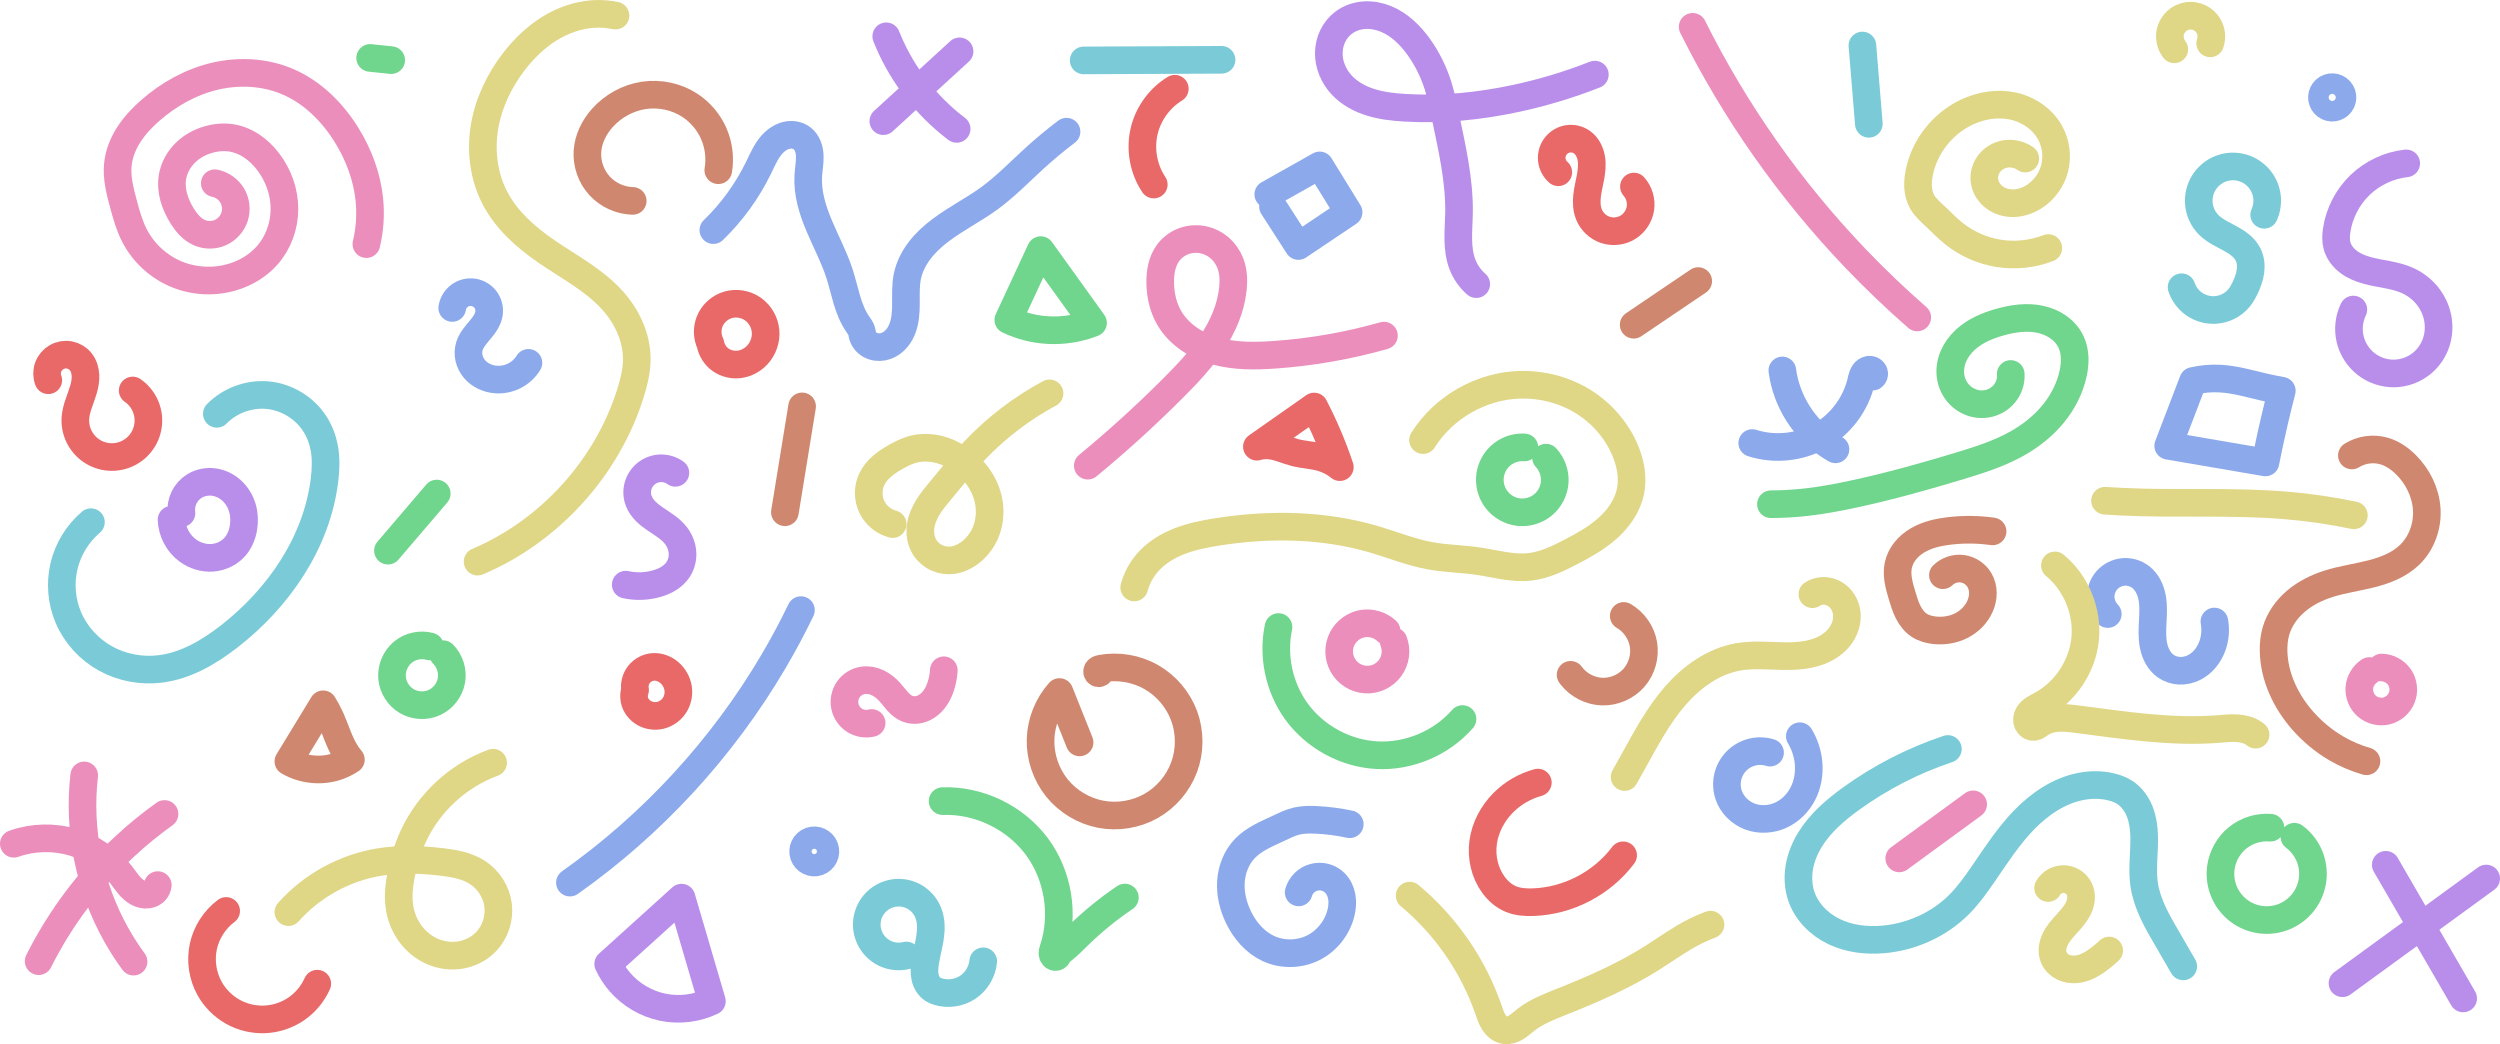 <svg width="135.71mm" height="56.684mm" version="1.1" viewBox="0 0 135.71 56.684" xmlns="http://www.w3.org/2000/svg">
 <g transform="translate(-.731 -2.694)" fill="none" stroke-linecap="round" stroke-linejoin="round" stroke-width="1.5">
  <path d="m12.39 12.641c0.389 0.076 0.741 0.323 0.944 0.664 0.203 0.34 0.253 0.768 0.134 1.146-0.119 0.378-0.404 0.7-0.765 0.864-0.361 0.164-0.791 0.166-1.154 0.006-0.405-0.179-0.702-0.536-0.935-0.912-0.387-0.624-0.64-1.367-0.523-2.093 0.085-0.529 0.365-1.019 0.757-1.383 0.392-0.365 0.892-0.606 1.415-0.717 0.312-0.066 0.635-0.088 0.951-0.048 0.417 0.053 0.817 0.214 1.168 0.444 0.351 0.23 0.655 0.53 0.909 0.864 0.557 0.731 0.882 1.643 0.881 2.562-1e-3 0.919-0.334 1.84-0.944 2.527-0.487 0.548-1.138 0.941-1.839 1.157-1.005 0.31-2.118 0.259-3.088-0.147-0.97-0.405-1.791-1.161-2.271-2.097-0.279-0.544-0.444-1.138-0.602-1.728-0.186-0.689-0.368-1.398-0.301-2.109 0.055-0.584 0.278-1.145 0.595-1.638 0.317-0.494 0.724-0.924 1.165-1.311 1.006-0.883 2.21-1.555 3.513-1.861 1.303-0.306 2.707-0.232 3.938 0.291 1.345 0.572 2.431 1.652 3.203 2.894 0.657 1.057 1.107 2.251 1.237 3.488 0.085 0.815 0.032 1.645-0.159 2.442" stroke="#eb8ebc" style="paint-order:stroke markers fill"/>
  <path d="m19.778 43.931c-0.11-0.132-0.211-0.273-0.301-0.42-0.344-0.562-0.524-1.206-0.793-1.808-0.12-0.268-0.258-0.528-0.412-0.777l-1.887 3.1c0.798 0.471 1.806 0.569 2.679 0.262 0.251-0.088 0.492-0.209 0.713-0.357z" stroke="#cf886f" style="paint-order:stroke markers fill"/>
  <path d="m39.295 21.353c-0.176-0.368-0.193-0.808-0.048-1.189 0.169-0.442 0.556-0.793 1.011-0.923 0.455-0.131 0.967-0.04 1.352 0.235 0.386 0.274 0.639 0.725 0.679 1.196 0.04 0.472-0.133 0.956-0.458 1.3-0.249 0.264-0.587 0.447-0.946 0.498-0.36 0.051-0.739-0.034-1.036-0.244-0.288-0.204-0.492-0.524-0.555-0.872z" stroke="#e96969" style="paint-order:stroke markers fill"/>
  <path d="m59.336 42.995-1.094-2.735c-0.629 0.702-1 1.632-1.025 2.575-0.025 0.943 0.294 1.891 0.884 2.627 0.591 0.735 1.448 1.252 2.374 1.431 0.926 0.179 1.914 0.018 2.736-0.445 0.822-0.463 1.471-1.225 1.798-2.109 0.327-0.885 0.329-1.885 0.006-2.772-0.323-0.886-0.969-1.651-1.788-2.118s-1.807-0.632-2.734-0.458c-0.028 0.005-0.056 0.011-0.083 0.02s-0.053 0.022-0.075 0.041-0.039 0.043-0.046 0.071c-0.007 0.028-0.003 0.059 0.014 0.082 0.016 0.023 0.044 0.037 0.071 0.037 0.028 0 0.055-0.014 0.071-0.037" stroke="#cf886f" style="paint-order:stroke markers fill"/>
  <path d="m69.578 13.243 2.791-1.57 1.57 2.545-2.727 1.831-1.379-2.14" stroke="#8caaeb" style="paint-order:stroke markers fill"/>
  <path d="m88.874 36.13c0.56 0.324 0.964 0.906 1.07 1.544 0.106 0.638-0.086 1.32-0.511 1.808-0.425 0.488-1.074 0.772-1.72 0.755-0.647-0.018-1.279-0.338-1.676-0.848-0.016-0.021-0.032-0.042-0.048-0.063" stroke="#cf886f" style="paint-order:stroke markers fill"/>
  <path d="m89.413 20.322 3.504-2.37" stroke="#cf886f" style="paint-order:stroke markers fill"/>
  <path d="m68.96 26.942 3.108-2.18c0.405 0.779 0.766 1.581 1.078 2.402 0.112 0.294 0.218 0.59 0.317 0.888-0.28-0.229-0.605-0.402-0.951-0.507-0.484-0.147-1-0.16-1.49-0.285-0.484-0.124-0.944-0.359-1.443-0.388-0.208-0.012-0.418 0.012-0.618 0.071z" stroke="#e96969" style="paint-order:stroke markers fill"/>
  <path d="m35.205 40.149c-0.051-0.295 0.029-0.609 0.214-0.844 0.185-0.235 0.471-0.387 0.769-0.408 0.322-0.023 0.645 0.105 0.888 0.317 0.243 0.213 0.412 0.51 0.464 0.83 0.051 0.319-0.016 0.657-0.19 0.929-0.174 0.272-0.455 0.475-0.769 0.551-0.314 0.075-0.659 0.021-0.931-0.153-0.168-0.107-0.308-0.258-0.396-0.436-0.119-0.241-0.137-0.531-0.048-0.785z" stroke="#e96969" style="paint-order:stroke markers fill"/>
  <path d="m10.582 30.549c-0.036-0.284 0.012-0.577 0.135-0.835 0.123-0.258 0.321-0.48 0.563-0.631 0.312-0.195 0.695-0.27 1.06-0.22 0.365 0.049 0.71 0.221 0.98 0.471 0.27 0.251 0.464 0.578 0.568 0.931 0.104 0.353 0.119 0.73 0.056 1.093-0.062 0.363-0.205 0.718-0.444 0.999-0.308 0.362-0.771 0.584-1.246 0.616-0.475 0.033-0.956-0.119-1.339-0.402-0.521-0.386-0.851-1.017-0.872-1.665" stroke="#b98eeb" style="paint-order:stroke markers fill"/>
  <path d="m106.2 33.918c0.274-0.268 0.674-0.401 1.054-0.351 0.38 0.05 0.732 0.283 0.927 0.613 0.126 0.213 0.188 0.461 0.189 0.708 1e-3 0.247-0.057 0.493-0.157 0.719-0.202 0.455-0.576 0.827-1.02 1.051s-0.958 0.303-1.453 0.249c-0.29-0.032-0.58-0.11-0.824-0.27-0.267-0.175-0.466-0.44-0.609-0.725-0.143-0.286-0.235-0.594-0.326-0.9-0.157-0.526-0.315-1.079-0.206-1.617 0.059-0.292 0.195-0.566 0.381-0.799s0.42-0.425 0.677-0.575c0.514-0.301 1.109-0.434 1.701-0.505 0.784-0.094 1.58-0.086 2.362 0.024" stroke="#cf886f" style="paint-order:stroke markers fill"/>
  <g stroke="#dfd686">
   <path d="m110.67 11.301c-0.283-0.2-0.638-0.295-0.983-0.262-0.347 0.033-0.681 0.196-0.912 0.456-0.231 0.26-0.355 0.616-0.324 0.963 0.025 0.281 0.148 0.549 0.336 0.759 0.188 0.21 0.438 0.361 0.708 0.44 0.27 0.08 0.559 0.09 0.836 0.04s0.543-0.157 0.783-0.304c0.561-0.344 0.98-0.912 1.147-1.549 0.167-0.637 0.083-1.335-0.227-1.916-0.408-0.764-1.191-1.297-2.038-1.478s-1.747-0.029-2.529 0.345c-1.296 0.621-2.277 1.871-2.553 3.282-0.052 0.264-0.08 0.533-0.061 0.801s0.087 0.535 0.219 0.769c0.175 0.311 0.453 0.549 0.713 0.793 0.327 0.305 0.636 0.63 0.983 0.912 0.707 0.574 1.568 0.956 2.468 1.097 0.9 0.141 1.836 0.04 2.685-0.289" style="paint-order:stroke markers fill"/>
   <path d="m49.189 31.144c-0.491-0.129-0.919-0.483-1.135-0.942s-0.219-1.014-0.006-1.476c0.132-0.286 0.34-0.532 0.579-0.737 0.239-0.205 0.509-0.371 0.784-0.523 0.263-0.146 0.535-0.281 0.824-0.365 0.435-0.126 0.902-0.13 1.345-0.037 0.443 0.094 0.863 0.284 1.24 0.536 0.846 0.566 1.481 1.477 1.609 2.487 0.064 0.505 0.002 1.028-0.192 1.498-0.194 0.471-0.522 0.887-0.942 1.175-0.252 0.172-0.538 0.299-0.84 0.341-0.292 0.04-0.594-0.001-0.863-0.122-0.269-0.12-0.502-0.32-0.659-0.568-0.221-0.348-0.286-0.782-0.222-1.189 0.059-0.373 0.22-0.724 0.422-1.043 0.203-0.319 0.447-0.609 0.688-0.9 0.592-0.715 1.17-1.442 1.808-2.117 1.18-1.247 2.562-2.304 4.075-3.115" style="paint-order:stroke markers fill"/>
   <path d="m27.499 44.097c-1.889 0.69-3.483 2.155-4.328 3.98-0.299 0.646-0.508 1.332-0.65 2.03-0.12 0.587-0.193 1.191-0.111 1.784 0.073 0.524 0.269 1.033 0.578 1.462 0.309 0.43 0.732 0.779 1.217 0.99 0.485 0.211 1.033 0.282 1.554 0.188 0.521-0.093 1.013-0.353 1.376-0.738 0.491-0.523 0.728-1.273 0.632-1.984-0.096-0.711-0.52-1.37-1.123-1.758-0.579-0.372-1.282-0.492-1.966-0.571-1.111-0.128-2.241-0.171-3.345 0.008-1.894 0.307-3.672 1.285-4.947 2.719" style="paint-order:stroke markers fill"/>
  </g>
  <path d="m97.483 22.804c0.215 1.653 1.185 3.192 2.584 4.099 0.099 0.064 0.199 0.125 0.301 0.182" stroke="#8caaeb" style="paint-order:stroke markers fill"/>
  <path d="m95.85 26.744c1.213 0.388 2.586 0.245 3.694-0.384 1.107-0.629 1.933-1.736 2.22-2.977 0.024-0.104 0.045-0.209 0.084-0.308 0.039-0.099 0.1-0.193 0.187-0.253 0.044-0.03 0.094-0.051 0.147-0.058 0.053-0.007 0.108-5.38e-4 0.156 0.022 0.048 0.022 0.089 0.061 0.113 0.109 0.023 0.048 0.028 0.105 0.01 0.155-0.012 0.034-0.034 0.065-0.063 0.087" stroke="#8caaeb" style="paint-order:stroke markers fill"/>
  <path d="m84.212 45.175c-0.711 0.194-1.369 0.578-1.887 1.102-0.571 0.578-0.971 1.332-1.082 2.137-0.111 0.805 0.079 1.655 0.559 2.311 0.242 0.33 0.559 0.611 0.935 0.769 0.377 0.158 0.796 0.187 1.205 0.174 1.902-0.059 3.757-1.022 4.899-2.545" stroke="#e96969" style="paint-order:stroke markers fill"/>
  <path d="m35.078 13.6c-0.679-0.017-1.346-0.322-1.804-0.823s-0.699-1.194-0.654-1.872c0.045-0.671 0.361-1.306 0.809-1.808 0.581-0.652 1.391-1.097 2.254-1.226 0.863-0.128 1.773 0.065 2.502 0.544 0.566 0.372 1.021 0.911 1.292 1.531 0.271 0.621 0.358 1.321 0.246 1.988" stroke="#cf886f" style="paint-order:stroke markers fill"/>
  <path d="m21.791 32.586 2.648-3.1" stroke="#70d58d" style="paint-order:stroke markers fill"/>
  <path d="m101.83 5.165 0.349 4.249" stroke="#7acbd7" style="paint-order:stroke markers fill"/>
  <path d="m103.83 49.29 4.011-2.933" stroke="#eb8ebc" style="paint-order:stroke markers fill"/>
  <path d="m76 36.939c-0.341-0.319-0.834-0.469-1.295-0.392-0.461 0.076-0.879 0.376-1.099 0.789-0.12 0.225-0.183 0.48-0.18 0.735 0.003 0.255 0.07 0.509 0.195 0.732 0.125 0.223 0.306 0.413 0.522 0.549s0.466 0.216 0.721 0.231c0.255 0.015 0.513-0.034 0.743-0.143 0.231-0.109 0.433-0.276 0.584-0.482 0.15-0.206 0.248-0.45 0.281-0.703 0.033-0.253 0.002-0.514-0.091-0.752" stroke="#eb8ebc" style="paint-order:stroke markers fill"/>
  <path d="m44.623 48.394c-0.136 0.081-0.238 0.217-0.277 0.371-0.039 0.153-0.014 0.322 0.067 0.458 0.081 0.136 0.217 0.238 0.371 0.277 0.153 0.039 0.322 0.014 0.458-0.067s0.238-0.217 0.277-0.371c0.039-0.153 0.014-0.322-0.067-0.458-0.081-0.136-0.217-0.238-0.371-0.277-0.153-0.039-0.322-0.014-0.458 0.067z" stroke="#8caaeb" style="paint-order:stroke markers fill"/>
  <path d="m118.43 26.894 1.348-3.52c0.487-0.113 0.991-0.156 1.49-0.127 0.802 0.047 1.58 0.278 2.362 0.46 0.321 0.074 0.643 0.14 0.967 0.198-0.28 1.082-0.534 2.171-0.761 3.266-0.043 0.209-0.086 0.417-0.127 0.626z" stroke="#8caaeb" style="paint-order:stroke markers fill"/>
  <path d="m52.82 5.482-4.138 3.789" stroke="#b98eeb" style="paint-order:stroke markers fill"/>
  <path d="m48.84 4.665c0.727 1.83 1.922 3.471 3.441 4.725 0.125 0.103 0.252 0.203 0.381 0.301" stroke="#b98eeb" style="paint-order:stroke markers fill"/>
  <g stroke="#eb8ebc">
   <path d="m2.829 54.871c1.173-2.341 2.772-4.468 4.693-6.247 0.676-0.626 1.391-1.209 2.14-1.744" style="paint-order:stroke markers fill"/>
   <path d="m5.302 44.787c-0.343 2.973 0.277 6.049 1.744 8.657 0.282 0.502 0.595 0.987 0.935 1.451" style="paint-order:stroke markers fill"/>
   <path d="m1.481 48.497c1.027-0.363 2.17-0.393 3.215-0.084 1.045 0.309 1.987 0.956 2.651 1.82 0.125 0.163 0.24 0.333 0.372 0.49 0.131 0.158 0.28 0.304 0.458 0.406 0.178 0.102 0.388 0.158 0.59 0.127 0.101-0.015 0.2-0.052 0.284-0.11 0.084-0.058 0.154-0.138 0.198-0.231 0.026-0.055 0.042-0.114 0.048-0.174" style="paint-order:stroke markers fill"/>
  </g>
  <path d="m63.363 12.712c-0.574-0.859-0.763-1.964-0.507-2.965 0.235-0.92 0.839-1.74 1.649-2.236" stroke="#e96969" style="paint-order:stroke markers fill"/>
  <path d="m37.393 28.361c-0.228-0.164-0.509-0.252-0.79-0.247-0.281 0.005-0.559 0.104-0.78 0.277-0.221 0.173-0.385 0.418-0.458 0.689-0.074 0.271-0.057 0.566 0.047 0.826 0.084 0.211 0.222 0.398 0.383 0.558 0.161 0.16 0.345 0.296 0.533 0.423 0.376 0.255 0.779 0.489 1.066 0.842 0.21 0.259 0.348 0.577 0.381 0.908 0.033 0.331-0.043 0.674-0.222 0.955-0.13 0.203-0.31 0.37-0.514 0.499-0.203 0.129-0.428 0.22-0.66 0.286-0.544 0.156-1.127 0.175-1.681 0.055" stroke="#b98eeb" style="paint-order:stroke markers fill"/>
  <path d="m115.15 36.027c-0.237-0.241-0.377-0.574-0.385-0.912-8e-3 -0.338 0.117-0.677 0.342-0.929 0.225-0.252 0.548-0.414 0.885-0.444 0.337-0.03 0.683 0.072 0.95 0.28 0.344 0.269 0.538 0.692 0.617 1.121 0.079 0.429 0.054 0.869 0.031 1.305s-0.043 0.877 0.046 1.304 0.298 0.845 0.653 1.098c0.217 0.154 0.48 0.241 0.746 0.254 0.266 0.013 0.534-0.046 0.774-0.161 0.48-0.23 0.835-0.679 1.017-1.179 0.154-0.424 0.193-0.889 0.111-1.332" stroke="#8caaeb" style="paint-order:stroke markers fill"/>
  <path d="m123.64 14.353c0.139-0.308 0.192-0.654 0.151-0.989-0.041-0.335-0.175-0.659-0.384-0.924s-0.491-0.472-0.807-0.591c-0.316-0.119-0.665-0.149-0.997-0.087s-0.646 0.217-0.897 0.443c-0.252 0.225-0.44 0.521-0.538 0.844-0.098 0.323-0.106 0.673-0.023 1 0.084 0.327 0.258 0.631 0.499 0.867 0.321 0.315 0.742 0.501 1.137 0.716 0.197 0.107 0.391 0.224 0.564 0.367s0.325 0.316 0.424 0.518c0.137 0.279 0.167 0.601 0.126 0.909-0.042 0.308-0.152 0.602-0.284 0.883-0.081 0.172-0.171 0.34-0.285 0.492-0.198 0.262-0.469 0.469-0.773 0.591-0.305 0.122-0.643 0.16-0.967 0.107-0.324-0.053-0.633-0.195-0.884-0.408-0.25-0.212-0.442-0.494-0.546-0.805" stroke="#7acbd7" style="paint-order:stroke markers fill"/>
  <path d="m85.322 12.046c-0.199-0.173-0.329-0.424-0.354-0.687-0.025-0.263 0.055-0.534 0.218-0.742 0.163-0.207 0.408-0.349 0.669-0.387 0.261-0.038 0.536 0.029 0.751 0.182 0.28 0.199 0.446 0.53 0.506 0.869 0.059 0.339 0.021 0.687-0.041 1.025s-0.148 0.672-0.187 1.014c-0.038 0.342-0.026 0.697 0.102 1.016 0.158 0.393 0.496 0.708 0.899 0.84 0.402 0.132 0.862 0.076 1.221-0.147 0.36-0.223 0.613-0.61 0.674-1.029 0.061-0.419-0.072-0.862-0.353-1.179" stroke="#e96969" style="paint-order:stroke markers fill"/>
  <path d="m3.352 23.335c-0.085-0.226-0.088-0.483-0.006-0.71 0.082-0.227 0.247-0.424 0.456-0.544 0.21-0.12 0.463-0.163 0.7-0.118 0.237 0.045 0.458 0.177 0.609 0.365 0.167 0.207 0.247 0.474 0.26 0.739 0.013 0.265-0.038 0.53-0.113 0.785-0.149 0.51-0.396 0.999-0.433 1.528-0.024 0.344 0.043 0.695 0.194 1.005 0.151 0.311 0.384 0.581 0.669 0.775 0.285 0.194 0.622 0.312 0.967 0.338 0.344 0.026 0.695-0.04 1.006-0.189 0.311-0.149 0.582-0.381 0.778-0.666s0.314-0.621 0.342-0.965c0.027-0.344-0.037-0.695-0.185-1.007-0.148-0.312-0.379-0.584-0.663-0.78" stroke="#e96969" style="paint-order:stroke markers fill"/>
  <path d="m49.934 54.562c-0.32 0.08-0.664 0.066-0.977-0.04-0.313-0.106-0.594-0.304-0.799-0.563-0.205-0.259-0.334-0.577-0.367-0.906-0.032-0.329 0.032-0.666 0.183-0.96 0.151-0.294 0.388-0.543 0.674-0.708s0.62-0.246 0.95-0.23c0.33 0.016 0.655 0.129 0.923 0.322s0.48 0.463 0.601 0.771c0.169 0.429 0.161 0.908 0.091 1.363-0.07 0.455-0.199 0.9-0.265 1.356-0.038 0.262-0.054 0.531 0.004 0.788 0.059 0.258 0.2 0.505 0.424 0.646 0.083 0.053 0.176 0.09 0.27 0.119 0.539 0.168 1.151 0.08 1.621-0.234 0.469-0.313 0.786-0.845 0.837-1.407" stroke="#7acbd7" style="paint-order:stroke markers fill"/>
  <path d="m83.483 26.982c-0.335-0.022-0.675 0.054-0.969 0.217-0.293 0.162-0.539 0.411-0.698 0.706s-0.232 0.637-0.206 0.971c0.025 0.334 0.149 0.661 0.351 0.929 0.287 0.381 0.736 0.636 1.21 0.69 0.474 0.054 0.968-0.096 1.333-0.403 0.365-0.307 0.597-0.768 0.625-1.244 0.028-0.476-0.147-0.962-0.473-1.31" stroke="#70d58d" style="paint-order:stroke markers fill"/>
  <path d="m118.76 5.371c-0.212-0.269-0.291-0.637-0.209-0.969 0.082-0.332 0.324-0.621 0.637-0.759 0.2-0.089 0.426-0.118 0.641-0.082s0.42 0.135 0.581 0.284 0.277 0.344 0.33 0.556c0.053 0.212 0.042 0.439-0.03 0.646" stroke="#dfd686" style="paint-order:stroke markers fill"/>
  <path d="m55.467 20.061 1.76-3.789 2.838 3.948c-1.111 0.439-2.361 0.521-3.52 0.23-0.371-0.093-0.733-0.224-1.078-0.388z" stroke="#70d58d" style="paint-order:stroke markers fill"/>
  <path d="m48.047 41.941c-0.309 0.08-0.65 0.027-0.921-0.142-0.271-0.169-0.468-0.453-0.532-0.765-0.064-0.313 0.005-0.651 0.187-0.913 0.182-0.262 0.475-0.445 0.791-0.494 0.273-0.042 0.556 0.014 0.806 0.132 0.25 0.119 0.467 0.298 0.653 0.502 0.149 0.164 0.278 0.344 0.427 0.508s0.32 0.314 0.525 0.396c0.195 0.079 0.415 0.092 0.621 0.049 0.206-0.043 0.399-0.141 0.563-0.274 0.328-0.265 0.533-0.656 0.655-1.059 0.079-0.26 0.127-0.529 0.143-0.801" stroke="#eb8ebc" style="paint-order:stroke markers fill"/>
  <path d="m25.28 19.411c0.039-0.26 0.185-0.502 0.396-0.659 0.211-0.157 0.485-0.226 0.745-0.189 0.26 0.037 0.503 0.181 0.662 0.39 0.159 0.21 0.23 0.483 0.195 0.743-0.023 0.173-0.092 0.339-0.181 0.489-0.089 0.151-0.199 0.288-0.311 0.422-0.224 0.269-0.466 0.538-0.571 0.872-0.066 0.211-0.072 0.439-0.024 0.655 0.049 0.216 0.152 0.418 0.293 0.588 0.283 0.339 0.717 0.538 1.157 0.573 0.348 0.027 0.704-0.043 1.015-0.202 0.311-0.158 0.578-0.404 0.761-0.702" stroke="#8caaeb" style="paint-order:stroke markers fill"/>
  <path d="m111.91 50.899c0.091-0.161 0.23-0.294 0.394-0.379 0.164-0.085 0.354-0.12 0.538-0.101 0.184 0.019 0.362 0.093 0.505 0.21 0.143 0.117 0.251 0.276 0.307 0.452 0.051 0.163 0.059 0.338 0.031 0.506s-0.088 0.33-0.168 0.481c-0.161 0.301-0.396 0.554-0.626 0.807-0.23 0.252-0.459 0.513-0.604 0.822-0.072 0.155-0.123 0.32-0.137 0.49-0.014 0.17 9e-3 0.344 0.077 0.501 0.098 0.225 0.287 0.405 0.508 0.51 0.222 0.105 0.474 0.137 0.718 0.112 0.488-0.05 0.926-0.319 1.311-0.622 0.159-0.125 0.313-0.258 0.46-0.396" stroke="#dfd686" style="paint-order:stroke markers fill"/>
  <path d="m123.98 47.625c-0.638-0.052-1.293 0.152-1.789 0.556-0.496 0.404-0.828 1.005-0.906 1.64-0.054 0.435 0.01 0.885 0.181 1.288 0.171 0.404 0.451 0.761 0.801 1.025 0.351 0.264 0.771 0.433 1.207 0.486 0.435 0.053 0.885-0.011 1.288-0.183 0.404-0.172 0.76-0.452 1.024-0.803 0.263-0.351 0.432-0.772 0.484-1.208 0.052-0.436-0.012-0.885-0.185-1.288s-0.453-0.76-0.805-1.022" stroke="#70d58d" style="paint-order:stroke markers fill"/>
  <path d="m129.35 39.119c-0.31 0.199-0.517 0.549-0.545 0.916-0.028 0.367 0.126 0.744 0.402 0.987 0.288 0.253 0.702 0.355 1.074 0.264 0.372-0.091 0.693-0.373 0.831-0.73 0.138-0.358 0.09-0.781-0.124-1.099-0.214-0.318-0.589-0.521-0.973-0.527" stroke="#eb8ebc" style="paint-order:stroke markers fill"/>
  <path d="m96.817 43.55c-0.314-0.098-0.655-0.108-0.975-0.028-0.319 0.08-0.616 0.249-0.847 0.483s-0.396 0.533-0.472 0.853c-0.075 0.32-0.061 0.661 0.041 0.974 0.178 0.543 0.622 0.985 1.157 1.186 0.534 0.201 1.148 0.166 1.668-0.068 0.521-0.234 0.947-0.661 1.208-1.169s0.36-1.093 0.311-1.662c-0.045-0.514-0.209-1.017-0.476-1.459" stroke="#8caaeb" style="paint-order:stroke markers fill"/>
  <path d="m71.227 51.137c0.055-0.195 0.161-0.375 0.305-0.517 0.144-0.142 0.325-0.247 0.52-0.3 0.195-0.053 0.404-0.055 0.6-5e-3 0.196 0.05 0.379 0.151 0.525 0.291 0.21 0.202 0.34 0.479 0.391 0.766 0.051 0.287 0.026 0.584-0.042 0.867-0.196 0.816-0.764 1.536-1.515 1.909-0.751 0.373-1.673 0.388-2.433 0.033-0.722-0.337-1.27-0.979-1.617-1.696-0.29-0.599-0.452-1.267-0.41-1.931 0.042-0.664 0.298-1.323 0.759-1.802 0.494-0.514 1.177-0.792 1.823-1.094 0.325-0.152 0.649-0.315 0.999-0.396 0.336-0.078 0.686-0.079 1.031-0.063 0.618 0.028 1.234 0.108 1.839 0.238" stroke="#8caaeb" style="paint-order:stroke markers fill"/>
  <path d="m80.867 18.119c-0.329-0.287-0.587-0.655-0.745-1.062-0.169-0.437-0.223-0.91-0.23-1.378-0.007-0.468 0.032-0.936 0.04-1.404 0.031-1.786-0.38-3.547-0.745-5.296-0.115-0.551-0.226-1.104-0.396-1.641-0.234-0.74-0.581-1.445-1.031-2.077-0.463-0.65-1.054-1.236-1.792-1.539-0.369-0.151-0.771-0.229-1.169-0.203-0.398 0.026-0.792 0.158-1.113 0.394-0.259 0.191-0.468 0.447-0.608 0.736-0.14 0.289-0.212 0.61-0.214 0.932-0.005 0.643 0.271 1.274 0.711 1.741 0.424 0.45 0.989 0.751 1.58 0.933 0.591 0.182 1.211 0.251 1.829 0.288 2.023 0.123 4.059-0.082 6.041-0.507 1.459-0.313 2.892-0.746 4.281-1.292" stroke="#b98eeb" style="paint-order:stroke markers fill"/>
  <path d="m62.301 34.584c0.134-0.492 0.38-0.954 0.713-1.34 0.46-0.531 1.077-0.91 1.731-1.167 0.654-0.256 1.348-0.396 2.042-0.506 2.84-0.45 5.788-0.41 8.546 0.404 1.01 0.298 1.993 0.699 3.028 0.888 0.863 0.158 1.748 0.165 2.616 0.293 0.934 0.138 1.868 0.416 2.806 0.309 0.775-0.088 1.495-0.434 2.188-0.793 0.71-0.368 1.417-0.759 2.015-1.29 0.598-0.531 1.086-1.217 1.251-2 0.16-0.761 0.005-1.561-0.301-2.275-0.466-1.084-1.282-2.01-2.288-2.627-1.005-0.617-2.193-0.926-3.373-0.901-2.114 0.046-4.172 1.213-5.296 3.005" stroke="#dfd686" style="paint-order:stroke markers fill"/>
  <path d="m106.47 43.352c-1.878 0.627-3.66 1.542-5.264 2.703-0.858 0.622-1.68 1.33-2.23 2.235-0.275 0.453-0.479 0.952-0.569 1.474-0.09 0.522-0.064 1.067 0.103 1.57 0.287 0.86 0.981 1.551 1.8 1.94 0.819 0.389 1.752 0.494 2.655 0.415 1.532-0.134 3.018-0.801 4.106-1.887 0.508-0.507 0.926-1.096 1.332-1.689 0.689-1.006 1.357-2.037 2.206-2.912s1.907-1.596 3.105-1.821c0.539-0.101 1.1-0.099 1.633 0.032 0.257 0.063 0.508 0.157 0.729 0.301 0.371 0.242 0.642 0.619 0.806 1.031 0.164 0.412 0.227 0.857 0.242 1.3 0.03 0.886-0.128 1.778-2e-3 2.655 0.153 1.064 0.711 2.02 1.252 2.949 0.292 0.501 0.583 1.003 0.872 1.506" stroke="#7acbd7" style="paint-order:stroke markers fill"/>
  <path d="m96.865 30.065c0.641-0.002 1.282-0.039 1.918-0.111 0.869-0.098 1.73-0.26 2.584-0.444 1.941-0.419 3.855-0.953 5.755-1.53 1.083-0.329 2.172-0.676 3.155-1.237 0.722-0.412 1.382-0.939 1.909-1.581 0.527-0.643 0.917-1.403 1.088-2.216 0.117-0.556 0.126-1.156-0.111-1.673-0.151-0.33-0.398-0.612-0.694-0.822-0.296-0.21-0.639-0.35-0.993-0.425-0.709-0.151-1.451-0.047-2.15 0.145-0.703 0.193-1.398 0.486-1.93 0.985-0.266 0.25-0.487 0.549-0.629 0.886-0.142 0.336-0.202 0.709-0.152 1.071 0.05 0.366 0.213 0.716 0.466 0.985 0.252 0.269 0.593 0.455 0.957 0.517 0.364 0.061 0.749-4e-3 1.069-0.187 0.321-0.183 0.574-0.483 0.695-0.831 0.067-0.193 0.094-0.399 0.079-0.602" stroke="#70d58d" style="paint-order:stroke markers fill"/>
  <path d="m34.142 3.54c-0.39-0.082-0.791-0.111-1.189-0.087-0.861 0.052-1.698 0.355-2.428 0.814-0.73 0.459-1.357 1.072-1.885 1.754-0.81 1.047-1.398 2.279-1.611 3.585-0.213 1.306-0.037 2.688 0.58 3.859 0.633 1.201 1.687 2.127 2.806 2.894 1.206 0.826 2.531 1.516 3.52 2.592 0.814 0.886 1.37 2.047 1.363 3.25-0.003 0.615-0.15 1.22-0.333 1.808-1.266 4.065-4.388 7.511-8.308 9.172" stroke="#dfd686" style="paint-order:stroke markers fill"/>
  <path d="m5.667 31.04c-0.724 0.615-1.245 1.466-1.463 2.392-0.218 0.925-0.132 1.919 0.242 2.793 0.401 0.937 1.129 1.728 2.022 2.22 0.893 0.492 1.944 0.686 2.956 0.562 1.385-0.169 2.639-0.904 3.742-1.76 2.701-2.096 4.786-5.142 5.185-8.538 0.066-0.561 0.086-1.133-0.016-1.689-0.085-0.463-0.254-0.911-0.507-1.308-0.551-0.865-1.51-1.457-2.53-1.563s-2.08 0.276-2.797 1.008" stroke="#7acbd7" style="paint-order:stroke markers fill"/>
  <path d="m39.454 15.185c1.009-0.976 1.845-2.13 2.458-3.393 0.239-0.494 0.456-1.02 0.861-1.392 0.202-0.186 0.451-0.327 0.722-0.373 0.271-0.046 0.563 0.01 0.78 0.179 0.141 0.11 0.245 0.263 0.311 0.429 0.066 0.166 0.095 0.345 0.102 0.524 0.014 0.357-0.058 0.712-0.08 1.069-0.059 0.939 0.229 1.865 0.595 2.732 0.366 0.866 0.813 1.701 1.102 2.596 0.298 0.924 0.433 1.927 0.983 2.727 0.086 0.126 0.184 0.249 0.222 0.396 0.015 0.057 0.02 0.116 0.032 0.174 0.048 0.237 0.211 0.445 0.422 0.563 0.211 0.118 0.466 0.15 0.703 0.102 0.237-0.048 0.456-0.172 0.631-0.339 0.175-0.167 0.307-0.376 0.399-0.6 0.185-0.447 0.211-0.943 0.212-1.426 6.75e-4 -0.484-0.021-0.973 0.075-1.447 0.105-0.517 0.35-1 0.67-1.42s0.714-0.779 1.136-1.096c0.843-0.635 1.797-1.11 2.65-1.733 0.879-0.642 1.638-1.431 2.442-2.164 0.559-0.51 1.141-0.994 1.744-1.451" stroke="#8caaeb" style="paint-order:stroke markers fill"/>
  <path d="m92.616 4.15c2.292 4.599 5.28 8.851 8.831 12.565 1.071 1.12 2.193 2.192 3.361 3.211" stroke="#eb8ebc" style="paint-order:stroke markers fill"/>
  <path d="m31.669 50.606c4.485-3.167 8.285-7.3 11.067-12.034 0.528-0.899 1.02-1.82 1.474-2.759" stroke="#8caaeb" style="paint-order:stroke markers fill"/>
  <path d="m59.78 27.972c1.615-1.333 3.166-2.743 4.646-4.225 0.756-0.757 1.497-1.538 2.09-2.427 0.594-0.89 1.038-1.899 1.144-2.963 0.046-0.464 0.026-0.944-0.143-1.379-0.126-0.324-0.333-0.617-0.599-0.841-0.266-0.224-0.591-0.378-0.934-0.438-0.343-0.061-0.702-0.027-1.026 0.099-0.324 0.126-0.612 0.345-0.818 0.626-0.342 0.466-0.44 1.071-0.428 1.649 0.014 0.645 0.156 1.295 0.476 1.855 0.266 0.467 0.65 0.862 1.092 1.167 0.442 0.305 0.943 0.52 1.461 0.662 1.037 0.282 2.13 0.269 3.202 0.193 2-0.141 3.986-0.489 5.914-1.038" stroke="#eb8ebc" style="paint-order:stroke markers fill"/>
  <g stroke="#dfd686">
   <path d="m88.921 44.874c0.181-0.322 0.36-0.644 0.539-0.967 0.662-1.198 1.317-2.415 2.216-3.447s2.079-1.879 3.429-2.11c0.776-0.133 1.571-0.058 2.358-0.041 0.787 0.017 1.603-0.032 2.306-0.387 0.352-0.177 0.668-0.431 0.892-0.755 0.224-0.324 0.351-0.72 0.325-1.113-0.025-0.393-0.209-0.779-0.519-1.023-0.155-0.122-0.338-0.208-0.532-0.244-0.194-0.036-0.397-0.023-0.582 0.043-0.084 0.03-0.164 0.07-0.238 0.119" style="paint-order:stroke markers fill"/>
   <path d="m115 29.875c0.312 0.022 0.623 0.041 0.935 0.055 2.952 0.141 5.917-0.046 8.863 0.198 1.246 0.103 2.486 0.283 3.71 0.539" style="paint-order:stroke markers fill"/>
   <path d="m112.28 33.387c1.155 0.956 1.791 2.504 1.641 3.996-0.15 1.492-1.081 2.883-2.402 3.591-0.13 0.069-0.263 0.133-0.385 0.215-0.122 0.082-0.234 0.184-0.304 0.314-0.035 0.065-0.058 0.136-0.066 0.209-7e-3 0.073 2e-3 0.148 0.03 0.217 0.028 0.068 0.075 0.129 0.136 0.17 0.061 0.041 0.136 0.063 0.209 0.056 0.066-0.006 0.129-0.033 0.186-0.068 0.057-0.035 0.109-0.076 0.163-0.114 0.282-0.196 0.628-0.284 0.971-0.304 0.343-0.02 0.686 0.022 1.027 0.066 2.559 0.33 5.134 0.737 7.705 0.531 0.323-0.026 0.646-0.061 0.969-0.042 0.323 0.019 0.65 0.097 0.918 0.28 0.033 0.022 0.065 0.046 0.095 0.071" style="paint-order:stroke markers fill"/>
  </g>
  <path d="m51.9 46.182c1.961-0.067 3.929 0.878 5.104 2.45 1.175 1.571 1.524 3.727 0.905 5.589-0.016 0.049-0.033 0.097-0.042 0.148-0.009 0.05-0.009 0.103 0.007 0.152 0.008 0.024 0.02 0.047 0.037 0.067 0.017 0.02 0.037 0.036 0.061 0.046s0.05 0.014 0.075 0.01c0.025-0.004 0.05-0.015 0.068-0.034 0.022-0.022 0.034-0.052 0.048-0.079 0.066-0.129 0.188-0.219 0.301-0.309 0.288-0.23 0.545-0.496 0.809-0.753 0.777-0.758 1.622-1.446 2.521-2.053" stroke="#70d58d" style="paint-order:stroke markers fill"/>
  <path d="m70.133 36.732c-0.33 1.56 0.024 3.253 0.951 4.55 1.008 1.41 2.68 2.323 4.411 2.408s3.485-0.659 4.626-1.964" stroke="#70d58d" style="paint-order:stroke markers fill"/>
  <path d="m43.338 30.501 0.935-5.747" stroke="#cf886f" style="paint-order:stroke markers fill"/>
  <path d="m24.075 37.787c-0.504-0.142-1.074-0.022-1.477 0.312-0.403 0.334-0.629 0.871-0.584 1.393 0.045 0.518 0.354 1.006 0.804 1.267 0.45 0.261 1.027 0.288 1.499 0.069 0.472-0.218 0.825-0.676 0.917-1.188 0.092-0.512-0.08-1.064-0.446-1.433" stroke="#70d58d" style="paint-order:stroke markers fill"/>
  <path d="m33.746 55.021 3.98-3.599 1.649 5.621c-0.824 0.396-1.778 0.512-2.673 0.326s-1.724-0.674-2.321-1.365c-0.256-0.296-0.47-0.628-0.634-0.983z" stroke="#b98eeb" style="paint-order:stroke markers fill"/>
  <path d="m59.558 5.973 7.484-0.032" stroke="#7acbd7" style="paint-order:stroke markers fill"/>
  <path d="m20.824 5.839 1.142 0.119" stroke="#70d58d" style="paint-order:stroke markers fill"/>
  <path d="m126.96 7.567c-0.109 0.098-0.177 0.239-0.185 0.385-8e-3 0.146 0.044 0.294 0.142 0.403 0.098 0.109 0.239 0.177 0.385 0.185 0.146 0.008 0.294-0.044 0.403-0.142 0.109-0.098 0.177-0.239 0.185-0.385 8e-3 -0.146-0.044-0.294-0.142-0.403-0.098-0.109-0.239-0.177-0.385-0.185-0.146-0.008-0.294 0.044-0.403 0.142z" stroke="#8caaeb" style="paint-order:stroke markers fill"/>
  <path d="m131.35 11.562c-0.932 0.103-1.826 0.521-2.502 1.17s-1.131 1.526-1.271 2.453c-0.042 0.279-0.057 0.568 0.016 0.84 0.095 0.358 0.336 0.666 0.632 0.888s0.646 0.363 1.003 0.461c0.714 0.197 1.474 0.234 2.154 0.53 0.418 0.182 0.794 0.46 1.085 0.81 0.292 0.35 0.497 0.772 0.588 1.218 0.091 0.446 0.066 0.917-0.078 1.349-0.144 0.432-0.407 0.825-0.755 1.118-0.42 0.353-0.962 0.557-1.511 0.568-0.548 0.011-1.099-0.171-1.532-0.507s-0.747-0.824-0.873-1.357c-0.126-0.534-0.063-1.11 0.174-1.605" stroke="#b98eeb" style="paint-order:stroke markers fill"/>
  <path d="m128.4 27.418c0.518-0.323 1.175-0.412 1.76-0.238 0.447 0.133 0.842 0.409 1.173 0.737 0.645 0.64 1.074 1.508 1.131 2.416 0.057 0.907-0.272 1.843-0.925 2.476-0.568 0.549-1.334 0.846-2.1 1.039s-1.555 0.299-2.308 0.538c-0.635 0.202-1.246 0.502-1.755 0.932-0.509 0.43-0.914 0.996-1.099 1.637-0.103 0.357-0.136 0.731-0.127 1.102 0.034 1.38 0.661 2.703 1.57 3.742 0.526 0.601 1.149 1.12 1.839 1.522 0.513 0.299 1.063 0.534 1.633 0.698" stroke="#cf886f" style="paint-order:stroke markers fill"/>
  <path d="m77.252 51.311c1.954 1.627 3.452 3.796 4.281 6.199 0.082 0.236 0.158 0.478 0.295 0.688 0.068 0.105 0.152 0.2 0.252 0.275 0.1 0.075 0.217 0.129 0.341 0.147 0.214 0.031 0.43-0.045 0.614-0.159 0.184-0.113 0.342-0.263 0.512-0.396 0.575-0.453 1.27-0.721 1.95-0.991 1.671-0.664 3.328-1.384 4.852-2.339 0.801-0.502 1.565-1.068 2.41-1.49 0.268-0.134 0.543-0.253 0.824-0.357" stroke="#dfd686" style="paint-order:stroke markers fill"/>
  <path d="m13.008 52.144c-0.626 0.468-1.075 1.167-1.239 1.931-0.164 0.764-0.043 1.586 0.335 2.27 0.292 0.529 0.735 0.974 1.262 1.27 0.527 0.296 1.138 0.441 1.742 0.415 0.604-0.026 1.2-0.224 1.699-0.564 0.5-0.34 0.902-0.822 1.147-1.374" stroke="#e96969" style="paint-order:stroke markers fill"/>
  <path d="m130.24 49.639 4.202 7.254" stroke="#b98eeb" style="paint-order:stroke markers fill"/>
  <path d="m127.89 56.068 7.801-5.684" stroke="#b98eeb" style="paint-order:stroke markers fill"/>
 </g>
</svg>
